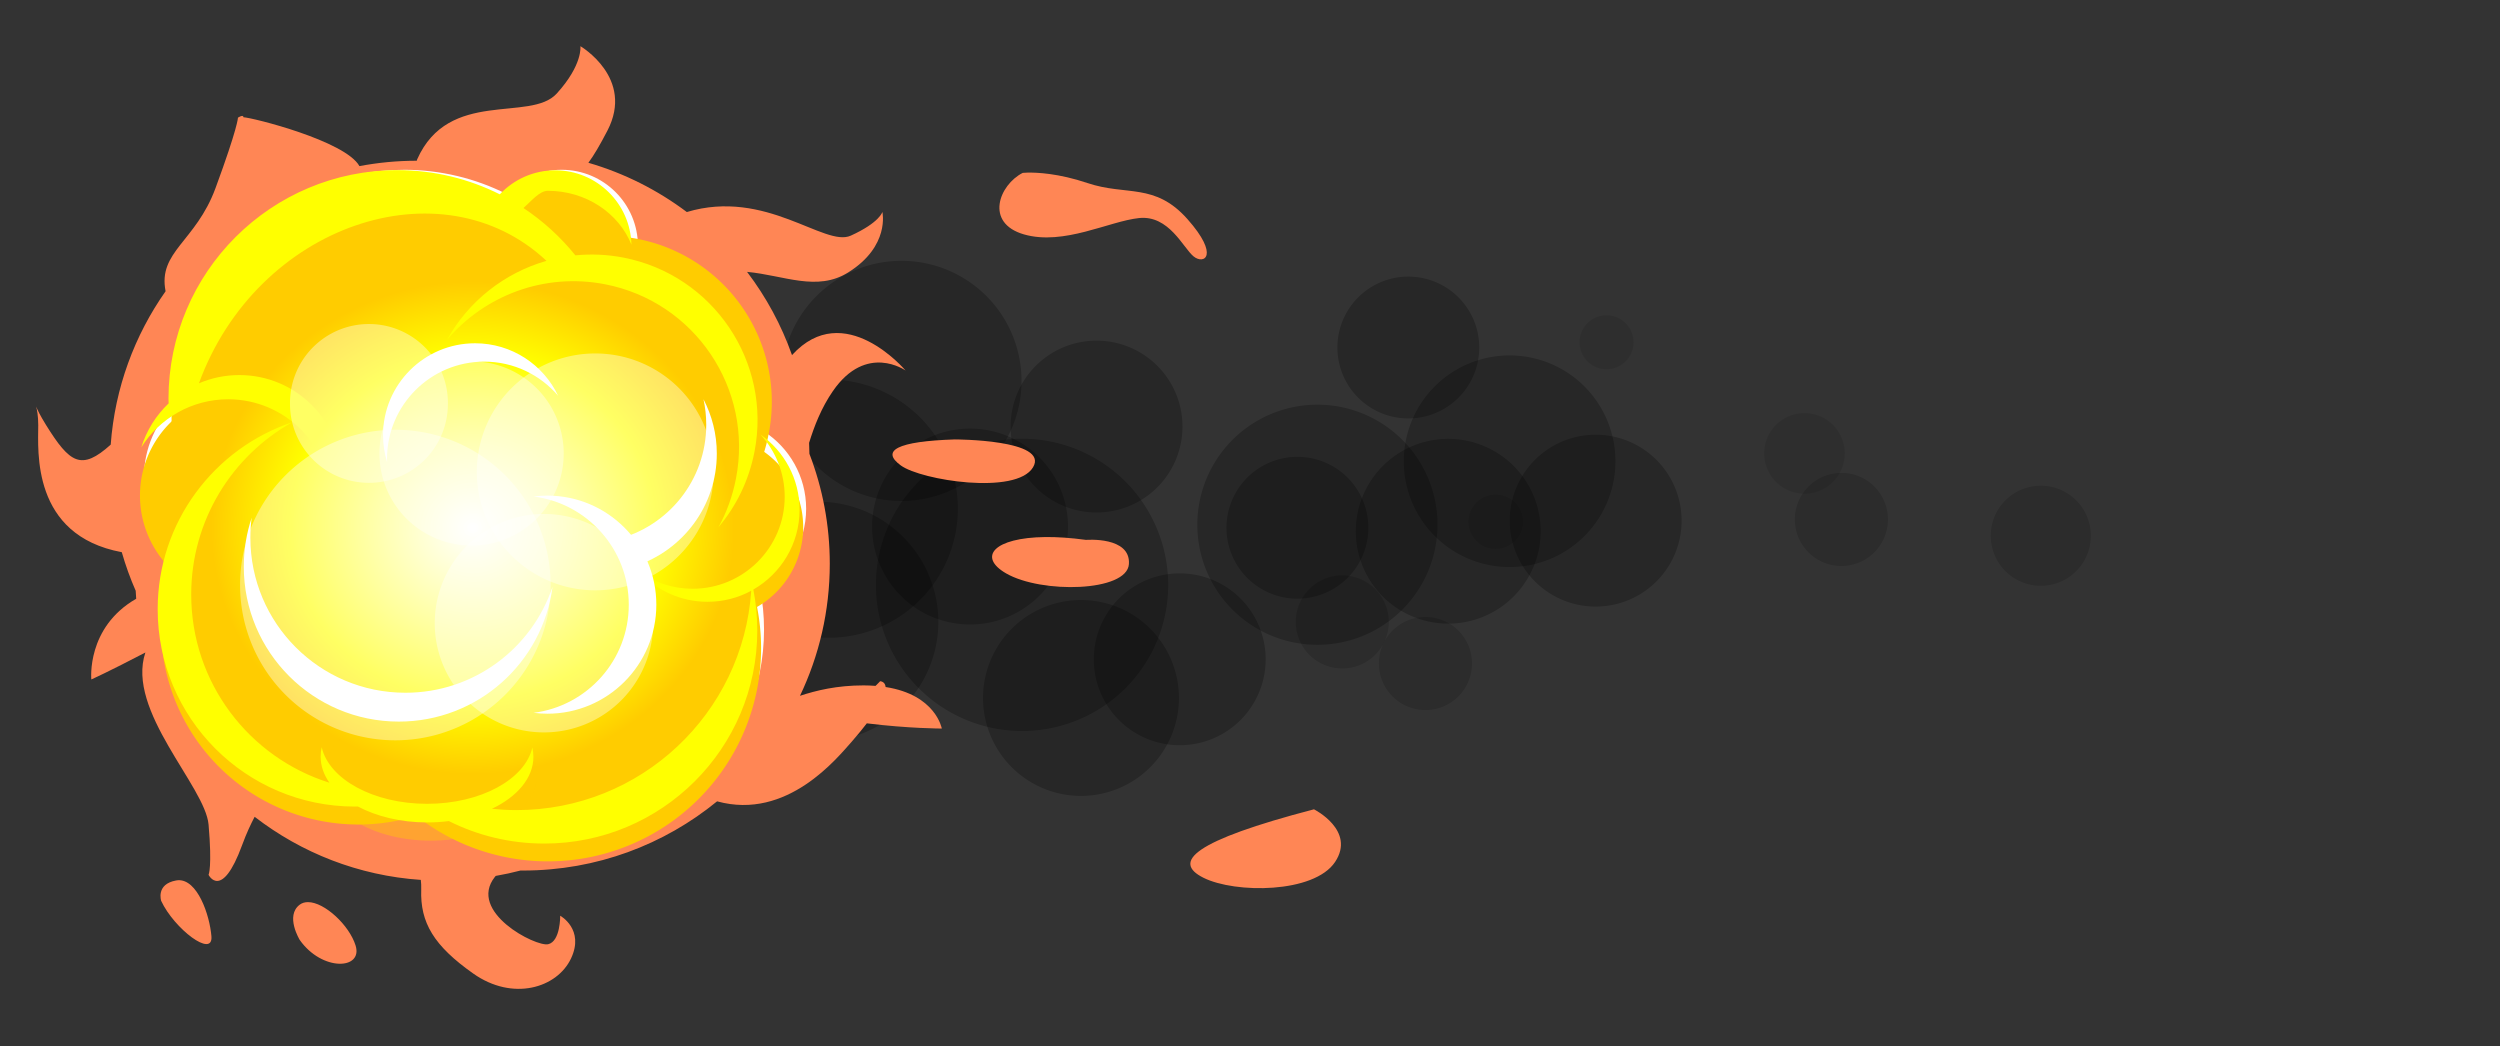 <?xml version="1.0" encoding="UTF-8" standalone="no"?>
<!-- Created with Inkscape (http://www.inkscape.org/) -->

<svg
   xmlns:dc="http://purl.org/dc/elements/1.1/"
   xmlns:cc="http://creativecommons.org/ns#"
   xmlns:rdf="http://www.w3.org/1999/02/22-rdf-syntax-ns#"
   xmlns:svg="http://www.w3.org/2000/svg"
   xmlns="http://www.w3.org/2000/svg"
   xmlns:xlink="http://www.w3.org/1999/xlink"
   xmlns:sodipodi="http://sodipodi.sourceforge.net/DTD/sodipodi-0.dtd"
   xmlns:inkscape="http://www.inkscape.org/namespaces/inkscape"
   width="1024"
   height="428.64"
   id="svg4611"
   version="1.1"
   inkscape:version="0.48.5 r10040"
   sodipodi:docname="smoking_fireball_01.svg">
  <rect width="100%" height="100%" fill="#333333" stroke="none"/>
  <defs
     id="defs4613">
    <radialGradient
       inkscape:collect="always"
       xlink:href="#linearGradient25629"
       id="radialGradient32259"
       gradientUnits="userSpaceOnUse"
       gradientTransform="matrix(0,0.942,-1,0,3676.429,5242.668)"
       cx="-795.815"
       cy="4484.286"
       fx="-795.815"
       fy="4484.286"
       r="100.357" />
    <linearGradient
       id="linearGradient25629">
      <stop
         style="stop-color:#ffffff;stop-opacity:1"
         offset="0"
         id="stop25631" />
      <stop
         id="stop25637"
         offset="0.7"
         style="stop-color:#ffff00;stop-opacity:1" />
      <stop
         style="stop-color:#ffff00;stop-opacity:0"
         offset="1"
         id="stop25633" />
    </linearGradient>
    <radialGradient
       inkscape:collect="always"
       xlink:href="#linearGradient25629"
       id="radialGradient32261"
       gradientUnits="userSpaceOnUse"
       gradientTransform="matrix(0,0.942,-1,0,3676.429,5242.668)"
       cx="-795.815"
       cy="4484.286"
       fx="-795.815"
       fy="4484.286"
       r="100.357" />
    <linearGradient
       id="linearGradient4635">
      <stop
         style="stop-color:#ffffff;stop-opacity:1"
         offset="0"
         id="stop4637" />
      <stop
         id="stop4639"
         offset="0.7"
         style="stop-color:#ffff00;stop-opacity:1" />
      <stop
         style="stop-color:#ffff00;stop-opacity:0"
         offset="1"
         id="stop4641" />
    </linearGradient>
    <radialGradient
       inkscape:collect="always"
       xlink:href="#linearGradient25629"
       id="radialGradient32263"
       gradientUnits="userSpaceOnUse"
       gradientTransform="matrix(0,0.942,-1,0,3676.429,5242.668)"
       cx="-795.815"
       cy="4484.286"
       fx="-795.815"
       fy="4484.286"
       r="100.357" />
    <linearGradient
       id="linearGradient4644">
      <stop
         style="stop-color:#ffffff;stop-opacity:1"
         offset="0"
         id="stop4646" />
      <stop
         id="stop4648"
         offset="0.7"
         style="stop-color:#ffff00;stop-opacity:1" />
      <stop
         style="stop-color:#ffff00;stop-opacity:0"
         offset="1"
         id="stop4650" />
    </linearGradient>
    <radialGradient
       inkscape:collect="always"
       xlink:href="#linearGradient25629"
       id="radialGradient32265"
       gradientUnits="userSpaceOnUse"
       gradientTransform="matrix(0,0.942,-1,0,3676.429,5242.668)"
       cx="-795.815"
       cy="4484.286"
       fx="-795.815"
       fy="4484.286"
       r="100.357" />
    <linearGradient
       id="linearGradient4653">
      <stop
         style="stop-color:#ffffff;stop-opacity:1"
         offset="0"
         id="stop4655" />
      <stop
         id="stop4657"
         offset="0.7"
         style="stop-color:#ffff00;stop-opacity:1" />
      <stop
         style="stop-color:#ffff00;stop-opacity:0"
         offset="1"
         id="stop4659" />
    </linearGradient>
    <radialGradient
       inkscape:collect="always"
       xlink:href="#linearGradient25629"
       id="radialGradient32267"
       gradientUnits="userSpaceOnUse"
       gradientTransform="matrix(0,0.942,-1,0,3676.429,5242.668)"
       cx="-795.815"
       cy="4484.286"
       fx="-795.815"
       fy="4484.286"
       r="100.357" />
    <linearGradient
       id="linearGradient4662">
      <stop
         style="stop-color:#ffffff;stop-opacity:1"
         offset="0"
         id="stop4664" />
      <stop
         id="stop4666"
         offset="0.7"
         style="stop-color:#ffff00;stop-opacity:1" />
      <stop
         style="stop-color:#ffff00;stop-opacity:0"
         offset="1"
         id="stop4668" />
    </linearGradient>
    <radialGradient
       inkscape:collect="always"
       xlink:href="#linearGradient25629"
       id="radialGradient32269"
       gradientUnits="userSpaceOnUse"
       gradientTransform="matrix(0,0.942,-1,0,3676.429,5242.668)"
       cx="-795.815"
       cy="4484.286"
       fx="-795.815"
       fy="4484.286"
       r="100.357" />
    <linearGradient
       id="linearGradient4671">
      <stop
         style="stop-color:#ffffff;stop-opacity:1"
         offset="0"
         id="stop4673" />
      <stop
         id="stop4675"
         offset="0.7"
         style="stop-color:#ffff00;stop-opacity:1" />
      <stop
         style="stop-color:#ffff00;stop-opacity:0"
         offset="1"
         id="stop4677" />
    </linearGradient>
  </defs>
  <sodipodi:namedview
     id="base"
     pagecolor="#ffffff"
     bordercolor="#666666"
     borderopacity="1.0"
     inkscape:pageopacity="0.0"
     inkscape:pageshadow="2"
     inkscape:zoom="0.49497475"
     inkscape:cx="490.19341"
     inkscape:cy="36.908922"
     inkscape:document-units="px"
     inkscape:current-layer="layer1"
     showgrid="false"
     inkscape:window-width="1920"
     inkscape:window-height="1017"
     inkscape:window-x="-8"
     inkscape:window-y="-8"
     inkscape:window-maximized="1" />
  <g
     inkscape:label="Layer 1"
     inkscape:groupmode="layer"
     id="layer1"
     transform="translate(511.999,884.986)">
    <g
       id="g31545"
       transform="matrix(1.328,0,0,1.328,8516.872,920.19)"
       gds_color="smoke"
       gds_switchable="smoke">
      <rect
         y="-1332.833"
         x="-6594.929"
         height="269.119"
         width="565.452"
         id="rect31547"
         style="opacity:0;color:#000000;fill:#dbe3e2;fill-opacity:1;fill-rule:nonzero;stroke:none;stroke-width:20;marker:none;visibility:visible;display:inline;overflow:visible;enable-background:accumulate" />
      <g
         id="g31549"
         transform="matrix(1.075,0,0,1.075,-5231.85,-1218.173)">
        <path
           transform="matrix(0.32,0,0,0.32,0.213,-858.962)"
           d="m -3697.143,2730 a 115.714,115.714 0 1 1 -231.429,0 115.714,115.714 0 1 1 231.429,0 z"
           sodipodi:ry="115.71429"
           sodipodi:rx="115.71429"
           sodipodi:cy="2730"
           sodipodi:cx="-3812.8572"
           id="path31551"
           style="opacity:0.241;color:#000000;fill:#000000;fill-opacity:1;fill-rule:nonzero;stroke:none;stroke-width:20;marker:none;visibility:visible;display:inline;overflow:visible;enable-background:accumulate"
           sodipodi:type="arc" />
      </g>
      <g
         transform="translate(-5300.907,-1256.478)"
         id="g31553">
        <path
           sodipodi:type="arc"
           style="opacity:0.241;color:#000000;fill:#000000;fill-opacity:1;fill-rule:nonzero;stroke:none;stroke-width:20;marker:none;visibility:visible;display:inline;overflow:visible;enable-background:accumulate"
           id="path31555"
           sodipodi:cx="-3812.8572"
           sodipodi:cy="2730"
           sodipodi:rx="115.71429"
           sodipodi:ry="115.71429"
           d="m -3697.143,2730 a 115.714,115.714 0 1 1 -231.429,0 115.714,115.714 0 1 1 231.429,0 z"
           transform="matrix(0.32,0,0,0.32,0.213,-858.962)" />
      </g>
      <g
         transform="translate(-6442.617,-1213.715)"
         id="g31557">
        <path
           sodipodi:type="arc"
           style="opacity:0.145;color:#000000;fill:#000000;fill-opacity:1;fill-rule:nonzero;stroke:none;stroke-width:20;marker:none;visibility:visible;display:inline;overflow:visible;enable-background:accumulate"
           id="path31559"
           sodipodi:cx="-3812.8572"
           sodipodi:cy="2730"
           sodipodi:rx="115.71429"
           sodipodi:ry="115.71429"
           d="m -3697.143,2730 a 115.714,115.714 0 1 1 -231.429,0 115.714,115.714 0 1 1 231.429,0 z"
           transform="matrix(0.124,0,0,0.124,684.509,-323.915)" />
      </g>
      <g
         id="g31561"
         transform="translate(-6901.235,-1213.715)">
        <path
           sodipodi:type="arc"
           style="opacity:0.092;color:#000000;fill:#000000;fill-opacity:1;fill-rule:nonzero;stroke:none;stroke-width:20;marker:none;visibility:visible;display:inline;overflow:visible;enable-background:accumulate"
           id="path31563"
           sodipodi:cx="-3812.8572"
           sodipodi:cy="2730"
           sodipodi:rx="115.71429"
           sodipodi:ry="115.71429"
           d="m -3697.143,2730 a 115.714,115.714 0 1 1 -231.429,0 115.714,115.714 0 1 1 231.429,0 z"
           transform="matrix(0.072,0,0,0.072,838.214,-181.236)" />
      </g>
      <g
         transform="matrix(1.492,0,0,1.492,-5187.937,-1199.936)"
         id="g31565">
        <path
           transform="matrix(0.261,0,0,0.261,126.741,-698.448)"
           d="m -3697.143,2730 a 115.714,115.714 0 1 1 -231.429,0 115.714,115.714 0 1 1 231.429,0 z"
           sodipodi:ry="115.71429"
           sodipodi:rx="115.71429"
           sodipodi:cy="2730"
           sodipodi:cx="-3812.8572"
           id="path31567"
           style="opacity:0.241;color:#000000;fill:#000000;fill-opacity:1;fill-rule:nonzero;stroke:none;stroke-width:20;marker:none;visibility:visible;display:inline;overflow:visible;enable-background:accumulate"
           sodipodi:type="arc" />
      </g>
      <g
         id="g31569"
         transform="translate(-5597.025,-1158.122)">
        <path
           sodipodi:type="arc"
           style="opacity:0.241;color:#000000;fill:#000000;fill-opacity:1;fill-rule:nonzero;stroke:none;stroke-width:20;marker:none;visibility:visible;display:inline;overflow:visible;enable-background:accumulate"
           id="path31571"
           sodipodi:cx="-3812.8572"
           sodipodi:cy="2730"
           sodipodi:rx="115.71429"
           sodipodi:ry="115.71429"
           d="m -3697.143,2730 a 115.714,115.714 0 1 1 -231.429,0 115.714,115.714 0 1 1 231.429,0 z"
           transform="matrix(0.261,0,0,0.261,126.741,-698.448)" />
      </g>
      <g
         id="g31573"
         transform="translate(-5961.565,-1243.649)">
        <path
           transform="matrix(0.229,0,0,0.229,374.073,-609.273)"
           d="m -3697.143,2730 a 115.714,115.714 0 1 1 -231.429,0 115.714,115.714 0 1 1 231.429,0 z"
           sodipodi:ry="115.71429"
           sodipodi:rx="115.71429"
           sodipodi:cy="2730"
           sodipodi:cx="-3812.8572"
           id="path31575"
           style="opacity:0.241;color:#000000;fill:#000000;fill-opacity:1;fill-rule:nonzero;stroke:none;stroke-width:20;marker:none;visibility:visible;display:inline;overflow:visible;enable-background:accumulate"
           sodipodi:type="arc" />
      </g>
      <g
         id="g31577"
         transform="matrix(1,0,0,-1,-1318.381,-2888.324)">
        <g
           id="g31579"
           transform="matrix(1.075,0,0,1.075,-4497.284,-1709.949)">
          <path
             transform="matrix(0.229,0,0,0.229,374.073,-609.273)"
             d="m -3697.143,2730 a 115.714,115.714 0 1 1 -231.429,0 115.714,115.714 0 1 1 231.429,0 z"
             sodipodi:ry="115.71429"
             sodipodi:rx="115.71429"
             sodipodi:cy="2730"
             sodipodi:cx="-3812.8572"
             id="path31581"
             style="opacity:0.241;color:#000000;fill:#000000;fill-opacity:1;fill-rule:nonzero;stroke:none;stroke-width:20;marker:none;visibility:visible;display:inline;overflow:visible;enable-background:accumulate"
             sodipodi:type="arc" />
        </g>
        <g
           transform="translate(-4617.525,-1748.254)"
           id="g31583">
          <path
             sodipodi:type="arc"
             style="opacity:0.241;color:#000000;fill:#000000;fill-opacity:1;fill-rule:nonzero;stroke:none;stroke-width:20;marker:none;visibility:visible;display:inline;overflow:visible;enable-background:accumulate"
             id="path31585"
             sodipodi:cx="-3812.8572"
             sodipodi:cy="2730"
             sodipodi:rx="115.71429"
             sodipodi:ry="115.71429"
             d="m -3697.143,2730 a 115.714,115.714 0 1 1 -231.429,0 115.714,115.714 0 1 1 231.429,0 z"
             transform="matrix(0.229,0,0,0.229,374.073,-609.273)" />
        </g>
        <g
           id="g31587"
           transform="translate(-3854.236,-1705.49)">
          <path
             transform="matrix(0.32,0,0,0.32,0.213,-858.962)"
             d="m -3697.143,2730 a 115.714,115.714 0 1 1 -231.429,0 115.714,115.714 0 1 1 231.429,0 z"
             sodipodi:ry="115.71429"
             sodipodi:rx="115.71429"
             sodipodi:cy="2730"
             sodipodi:cx="-3812.8572"
             id="path31589"
             style="opacity:0.241;color:#000000;fill:#000000;fill-opacity:1;fill-rule:nonzero;stroke:none;stroke-width:20;marker:none;visibility:visible;display:inline;overflow:visible;enable-background:accumulate"
             sodipodi:type="arc" />
        </g>
        <g
           id="g31591"
           transform="translate(-4312.854,-1705.49)">
          <path
             sodipodi:type="arc"
             style="opacity:0.241;color:#000000;fill:#000000;fill-opacity:1;fill-rule:nonzero;stroke:none;stroke-width:20;marker:none;visibility:visible;display:inline;overflow:visible;enable-background:accumulate"
             id="path31593"
             sodipodi:cx="-3812.8572"
             sodipodi:cy="2730"
             sodipodi:rx="115.71429"
             sodipodi:ry="115.71429"
             d="m -3697.143,2730 a 115.714,115.714 0 1 1 -231.429,0 115.714,115.714 0 1 1 231.429,0 z"
             transform="matrix(0.261,0,0,0.261,126.741,-698.448)" />
        </g>
        <g
           transform="matrix(1.492,0,0,1.492,-4817.242,-1691.712)"
           id="g31595">
          <path
             transform="matrix(0.189,0,0,0.189,588.181,-502.264)"
             d="m -3697.143,2730 a 115.714,115.714 0 1 1 -231.429,0 115.714,115.714 0 1 1 231.429,0 z"
             sodipodi:ry="115.71429"
             sodipodi:rx="115.71429"
             sodipodi:cy="2730"
             sodipodi:cx="-3812.8572"
             id="path31597"
             style="opacity:0.241;color:#000000;fill:#000000;fill-opacity:1;fill-rule:nonzero;stroke:none;stroke-width:20;marker:none;visibility:visible;display:inline;overflow:visible;enable-background:accumulate"
             sodipodi:type="arc" />
        </g>
        <g
           id="g31599"
           transform="translate(-4913.644,-1649.898)">
          <path
             sodipodi:type="arc"
             style="opacity:0.241;color:#000000;fill:#000000;fill-opacity:1;fill-rule:nonzero;stroke:none;stroke-width:20;marker:none;visibility:visible;display:inline;overflow:visible;enable-background:accumulate"
             id="path31601"
             sodipodi:cx="-3812.8572"
             sodipodi:cy="2730"
             sodipodi:rx="115.71429"
             sodipodi:ry="115.71429"
             d="m -3697.143,2730 a 115.714,115.714 0 1 1 -231.429,0 115.714,115.714 0 1 1 231.429,0 z"
             transform="matrix(0.189,0,0,0.189,588.181,-502.264)" />
        </g>
        <g
           id="g31603"
           transform="translate(-5278.183,-1735.425)">
          <path
             transform="matrix(0.124,0,0,0.124,684.509,-323.915)"
             d="m -3697.143,2730 a 115.714,115.714 0 1 1 -231.429,0 115.714,115.714 0 1 1 231.429,0 z"
             sodipodi:ry="115.71429"
             sodipodi:rx="115.71429"
             sodipodi:cy="2730"
             sodipodi:cx="-3812.8572"
             id="path31605"
             style="opacity:0.145;color:#000000;fill:#000000;fill-opacity:1;fill-rule:nonzero;stroke:none;stroke-width:20;marker:none;visibility:visible;display:inline;overflow:visible;enable-background:accumulate"
             sodipodi:type="arc" />
        </g>
      </g>
      <g
         transform="matrix(1,0,0,-1,-2670.024,-2888.324)"
         id="g31607">
        <g
           transform="matrix(1.075,0,0,1.075,-3726.966,-1709.949)"
           id="g31609">
          <path
             sodipodi:type="arc"
             style="opacity:0.145;color:#000000;fill:#000000;fill-opacity:1;fill-rule:nonzero;stroke:none;stroke-width:20;marker:none;visibility:visible;display:inline;overflow:visible;enable-background:accumulate"
             id="path31611"
             sodipodi:cx="-3812.8572"
             sodipodi:cy="2730"
             sodipodi:rx="115.71429"
             sodipodi:ry="115.71429"
             d="m -3697.143,2730 a 115.714,115.714 0 1 1 -231.429,0 115.714,115.714 0 1 1 231.429,0 z"
             transform="matrix(0.124,0,0,0.124,684.509,-323.915)" />
        </g>
        <g
           id="g31613"
           transform="translate(-3900.882,-1748.254)">
          <path
             transform="matrix(0.124,0,0,0.124,684.509,-323.915)"
             d="m -3697.143,2730 a 115.714,115.714 0 1 1 -231.429,0 115.714,115.714 0 1 1 231.429,0 z"
             sodipodi:ry="115.71429"
             sodipodi:rx="115.71429"
             sodipodi:cy="2730"
             sodipodi:cx="-3812.8572"
             id="path31615"
             style="opacity:0.145;color:#000000;fill:#000000;fill-opacity:1;fill-rule:nonzero;stroke:none;stroke-width:20;marker:none;visibility:visible;display:inline;overflow:visible;enable-background:accumulate"
             sodipodi:type="arc" />
        </g>
        <g
           id="g31617"
           transform="translate(-3137.593,-1705.49)">
          <path
             transform="matrix(0.229,0,0,0.229,374.073,-609.273)"
             d="m -3697.143,2730 a 115.714,115.714 0 1 1 -231.429,0 115.714,115.714 0 1 1 231.429,0 z"
             sodipodi:ry="115.71429"
             sodipodi:rx="115.71429"
             sodipodi:cy="2730"
             sodipodi:cx="-3812.8572"
             id="path31619"
             style="opacity:0.241;color:#000000;fill:#000000;fill-opacity:1;fill-rule:nonzero;stroke:none;stroke-width:20;marker:none;visibility:visible;display:inline;overflow:visible;enable-background:accumulate"
             sodipodi:type="arc" />
        </g>
        <g
           transform="translate(-3596.211,-1705.49)"
           id="g31621">
          <path
             transform="matrix(0.189,0,0,0.189,588.181,-502.264)"
             d="m -3697.143,2730 a 115.714,115.714 0 1 1 -231.429,0 115.714,115.714 0 1 1 231.429,0 z"
             sodipodi:ry="115.71429"
             sodipodi:rx="115.71429"
             sodipodi:cy="2730"
             sodipodi:cx="-3812.8572"
             id="path31623"
             style="opacity:0.241;color:#000000;fill:#000000;fill-opacity:1;fill-rule:nonzero;stroke:none;stroke-width:20;marker:none;visibility:visible;display:inline;overflow:visible;enable-background:accumulate"
             sodipodi:type="arc" />
        </g>
        <g
           id="g31625"
           transform="matrix(1.492,0,0,1.492,-4413.287,-1691.712)">
          <path
             sodipodi:type="arc"
             style="opacity:0.092;color:#000000;fill:#000000;fill-opacity:1;fill-rule:nonzero;stroke:none;stroke-width:20;marker:none;visibility:visible;display:inline;overflow:visible;enable-background:accumulate"
             id="path31627"
             sodipodi:cx="-3812.8572"
             sodipodi:cy="2730"
             sodipodi:rx="115.71429"
             sodipodi:ry="115.71429"
             d="m -3697.143,2730 a 115.714,115.714 0 1 1 -231.429,0 115.714,115.714 0 1 1 231.429,0 z"
             transform="matrix(0.072,0,0,0.072,838.214,-181.236)" />
        </g>
        <g
           transform="translate(-4197.001,-1649.898)"
           id="g31629">
          <path
             transform="matrix(0.072,0,0,0.072,838.214,-181.236)"
             d="m -3697.143,2730 a 115.714,115.714 0 1 1 -231.429,0 115.714,115.714 0 1 1 231.429,0 z"
             sodipodi:ry="115.71429"
             sodipodi:rx="115.71429"
             sodipodi:cy="2730"
             sodipodi:cx="-3812.8572"
             id="path31631"
             style="opacity:0.092;color:#000000;fill:#000000;fill-opacity:1;fill-rule:nonzero;stroke:none;stroke-width:20;marker:none;visibility:visible;display:inline;overflow:visible;enable-background:accumulate"
             sodipodi:type="arc" />
        </g>
        <g
           id="g31633"
           transform="translate(-2656.54,-1735.425)">
          <path
             transform="matrix(0.32,0,0,0.32,0.213,-858.962)"
             d="m -3697.143,2730 a 115.714,115.714 0 1 1 -231.429,0 115.714,115.714 0 1 1 231.429,0 z"
             sodipodi:ry="115.71429"
             sodipodi:rx="115.71429"
             sodipodi:cy="2730"
             sodipodi:cx="-3812.8572"
             id="path31635"
             style="opacity:0.241;color:#000000;fill:#000000;fill-opacity:1;fill-rule:nonzero;stroke:none;stroke-width:20;marker:none;visibility:visible;display:inline;overflow:visible;enable-background:accumulate"
             sodipodi:type="arc" />
        </g>
      </g>
    </g>
    <g
       transform="matrix(4.027,0,0,4.027,1037.368,1230.299)"
       id="g30725"
       gds_color="fireball">
      <path
         sodipodi:nodetypes="ccccc"
         inkscape:connector-curvature="0"
         id="path30727"
         d="m -384.789,-525.336 140.302,0 0,106.454 -140.302,0 z"
         style="opacity:0;color:#000000;fill:#cccccc;fill-opacity:1;fill-rule:nonzero;stroke:none;stroke-width:20;marker:none;visibility:visible;display:inline;overflow:visible;enable-background:accumulate" />
      <g
         id="g30729"
         transform="translate(-5.67,-96.006)">
        <g
           id="g30731">
          <path
             inkscape:connector-curvature="0"
             style="color:#000000;fill:#ff8655;fill-opacity:1;fill-rule:nonzero;stroke:none;stroke-width:20;marker:none;visibility:visible;display:inline;overflow:visible;enable-background:accumulate"
             d="m -1229.094,1906.938 c 0,0 1.008,7.076 -9.094,18.188 -10.102,11.112 -41.441,-2.024 -53.562,25.25 0,0 -0.098,0.213 -0.156,0.531 l -0.063,0 c -7.498,0 -14.829,0.723 -21.937,2.063 -5.396,-9.707 -41.161,-18.645 -44.531,-18.75 0,-1.231 -2.094,0.156 -2.094,0.156 0,0 -0.012,3.682 -8.625,27.062 -7.588,20.595 -22.14,24.322 -19.156,39.562 -11.884,16.895 -19.455,37.058 -21.062,58.875 -11.291,10.184 -15.705,7.113 -24.781,-7.469 -2.355,-3.783 -3.411,-6.059 -3.844,-7.156 0.325,1.154 0.812,3.547 0.812,7.156 0,9.636 -2.76,42.258 32.062,48.75 1.459,5.088 3.242,10.033 5.344,14.813 0.055,1.021 0.106,2.049 0.187,3.062 -19.184,11.017 -17.219,30.969 -17.219,30.969 0,0 6.311,-2.798 20.75,-10.344 -7.506,22.323 22.971,51.348 24.25,66.063 1.429,16.428 0,19.281 0,19.281 0,0 5.018,10.022 12.875,-11.406 1.733,-4.727 3.38,-8.137 4.812,-10.875 17.885,13.814 39.846,22.593 63.781,24.219 0.136,1.165 0.201,2.39 0.156,3.688 -0.441,12.722 4.833,21.591 20,32.281 15.167,10.691 32.109,5.516 37.469,-5.75 5.36,-11.265 -4.125,-16.469 -4.125,-16.469 0,0 0.129,9.866 -4.625,10.938 -4.754,1.071 -31.022,-12.432 -20.469,-25.812 0.107,-0.136 0.231,-0.27 0.344,-0.406 3.21,-0.566 6.388,-1.24 9.5,-2.062 l 1,0 c 28.26,0 54.179,-9.96 74.469,-26.563 26.994,7.448 46.273,-16.885 51.688,-22.906 2.303,-2.648 4.188,-4.954 5.781,-7.031 16.181,2.007 28.781,2 28.781,2 0,0 -2.266,-12.942 -21.562,-15.938 -0.186,-2.21 -2.125,-2.219 -2.125,-2.219 0,0 -0.651,0.719 -1.75,1.781 -1.441,-0.109 -2.956,-0.188 -4.562,-0.188 -10.285,0 -18.209,1.937 -24.438,4 7.326,-15.347 11.438,-32.55 11.438,-50.687 0,-14.878 -2.777,-29.083 -7.812,-42.188 -0.016,-1.409 -0.06,-2.822 -0.125,-4.219 1.938,-6.33 4.714,-13.49 9.156,-19.906 12.857,-18.571 27.875,-7.844 27.875,-7.844 0,0 -23.537,-27.981 -43.594,-5.938 -4.097,-11.584 -9.952,-22.34 -17.25,-31.938 14.311,1.345 26.841,7.701 38.812,0.219 16.162,-10.101 13.125,-23.219 13.125,-23.219 0,0 -1.013,4.043 -12.125,9.094 -10.059,4.572 -32.538,-18.204 -62.938,-9.062 -11.211,-8.424 -23.971,-14.9 -37.781,-18.906 2.07,-2.776 4.398,-6.726 7.312,-12.344 10.495,-20.23 -10.375,-32.406 -10.375,-32.406 z m 171.563,48.531 c -1.158,0.026 -1.781,0.094 -1.781,0.094 -9.053,4.593 -14.742,19.242 0.5,23.625 15.242,4.383 32.7,-5.09 44.156,-6.281 11.456,-1.191 16.877,11.362 20.875,14.688 3.998,3.325 10.2,-0.173 -2.312,-14.281 -12.512,-14.109 -23.421,-8.807 -38.375,-13.844 -11.215,-3.777 -19.588,-4.077 -23.062,-4 z m -27.844,102.406 c -22.143,0.714 -28.576,4.286 -20.719,10 7.857,5.714 44.29,11.433 50.719,0.719 6.429,-10.714 -30,-10.719 -30,-10.719 z m 34.719,37.469 c -19.653,0.224 -26.089,7.554 -15.063,13.937 13.572,7.857 46.442,7.152 47.156,-3.562 0.714,-10.714 -16.438,-9.281 -16.438,-9.281 -5.893,-0.804 -11.121,-1.146 -15.656,-1.094 z m 103.125,104.5 c -46.467,12.122 -54.528,20.22 -42.406,26.281 12.122,6.061 42.419,6.059 50.5,-6.062 8.081,-12.122 -8.094,-20.219 -8.094,-20.219 z m -436.031,27.219 c -0.24,0.015 -0.473,0.049 -0.719,0.094 -7.857,1.429 -5.719,7.844 -5.719,7.844 5,10.714 19.996,22.134 19.281,13.562 -0.692,-8.304 -5.407,-21.953 -12.844,-21.5 z m 49.906,8.406 c -1.177,-2e-4 -2.264,0.299 -3.156,0.969 -5.714,4.286 0,13.562 0,13.562 8.571,12.143 24.295,11.442 21.438,2.156 -2.411,-7.835 -11.93,-16.687 -18.281,-16.687 z"
             transform="matrix(0.265,0,0,0.265,5.67,-929.911)"
             id="path30733" />
        </g>
        <g
           id="g30735" />
      </g>
      <g
         id="g30737"
         transform="translate(-96.762,-6.804)">
        <path
           style="color:#000000;fill:#ffffff;fill-opacity:1;fill-rule:nonzero;stroke:none;stroke-width:20;marker:none;visibility:visible;display:inline;overflow:visible;enable-background:accumulate"
           d="m -246.882,-501.2 c -12.842,0 -23.25,10.408 -23.25,23.25 0,0.165 0.005,0.332 0.008,0.496 -1.981,1.897 -3.216,4.564 -3.216,7.524 0,2.874 1.161,5.481 3.043,7.367 -0.592,1.893 -0.91,3.907 -0.91,5.994 0,11.071 8.98,20.05 20.05,20.05 0.1,0 0.198,-0.007 0.298,-0.008 1.891,1.003 4.349,1.612 7.036,1.612 0.764,0 1.513,-0.056 2.232,-0.149 2.912,1.458 6.195,2.282 9.674,2.282 11.956,0 21.646,-9.69 21.646,-21.646 0,-1.433 -0.139,-2.836 -0.405,-4.192 2.799,-1.617 4.688,-4.638 4.688,-8.103 0,-3.314 -1.725,-6.226 -4.324,-7.888 0.028,-0.396 0.041,-0.795 0.041,-1.199 0,-7.955 -5.515,-14.618 -12.932,-16.379 0.068,-0.411 0.107,-0.826 0.107,-1.257 0,-4.281 -3.475,-7.756 -7.756,-7.756 -2.227,0 -4.225,0.943 -5.639,2.447 -3.128,-1.566 -6.657,-2.447 -10.393,-2.447 z"
           id="path30739"
           inkscape:connector-curvature="0" />
        <path
           sodipodi:type="arc"
           style="color:#000000;fill:#ffcc00;fill-opacity:1;fill-rule:nonzero;stroke:none;stroke-width:20;marker:none;visibility:visible;display:inline;overflow:visible;enable-background:accumulate"
           id="path30741"
           sodipodi:cx="-867.72101"
           sodipodi:cy="4435.3247"
           sodipodi:rx="87.88327"
           sodipodi:ry="87.88327"
           d="m -779.838,4435.325 a 87.883,87.883 0 1 1 -175.767,0 87.883,87.883 0 1 1 175.767,0 z"
           transform="matrix(0.265,0,0,0.265,-17.298,-1651.46)" />
        <path
           sodipodi:type="arc"
           style="color:#000000;fill:#ffcc00;fill-opacity:1;fill-rule:nonzero;stroke:none;stroke-width:20;marker:none;visibility:visible;display:inline;overflow:visible;enable-background:accumulate"
           id="path30743"
           sodipodi:cx="-811.15247"
           sodipodi:cy="4524.2183"
           sodipodi:rx="81.822357"
           sodipodi:ry="81.822357"
           d="m -729.33,4524.218 a 81.822,81.822 0 1 1 -163.645,0 81.822,81.822 0 1 1 163.645,0 z"
           transform="matrix(0.265,0,0,0.265,-17.298,-1651.46)" />
        <path
           sodipodi:type="arc"
           style="color:#000000;fill:#ffcc00;fill-opacity:1;fill-rule:nonzero;stroke:none;stroke-width:20;marker:none;visibility:visible;display:inline;overflow:visible;enable-background:accumulate"
           id="path30745"
           sodipodi:cx="-883.88348"
           sodipodi:cy="4516.1367"
           sodipodi:rx="75.761444"
           sodipodi:ry="75.761444"
           d="m -808.122,4516.137 a 75.761,75.761 0 1 1 -151.523,0 75.761,75.761 0 1 1 151.523,0 z"
           transform="matrix(0.265,0,0,0.265,-17.298,-1651.46)" />
        <path
           sodipodi:type="arc"
           style="color:#000000;fill:#ffcc00;fill-opacity:1;fill-rule:nonzero;stroke:none;stroke-width:20;marker:none;visibility:visible;display:inline;overflow:visible;enable-background:accumulate"
           id="path30747"
           sodipodi:cx="-928.3302"
           sodipodi:cy="4465.6294"
           sodipodi:rx="39.39595"
           sodipodi:ry="39.39595"
           d="m -888.934,4465.629 a 39.396,39.396 0 1 1 -78.792,0 39.396,39.396 0 1 1 78.792,0 z"
           transform="matrix(0.265,0,0,0.265,-17.298,-1651.46)" />
        <path
           sodipodi:type="arc"
           style="color:#000000;fill:#ffcc00;fill-opacity:1;fill-rule:nonzero;stroke:none;stroke-width:20;marker:none;visibility:visible;display:inline;overflow:visible;enable-background:accumulate"
           id="path30749"
           sodipodi:cx="-807.11188"
           sodipodi:cy="4376.7358"
           sodipodi:rx="29.294424"
           sodipodi:ry="29.294424"
           d="m -777.817,4376.736 a 29.294,29.294 0 1 1 -58.589,0 29.294,29.294 0 1 1 58.589,0 z"
           transform="matrix(0.265,0,0,0.265,-17.298,-1651.46)" />
        <path
           sodipodi:type="arc"
           style="color:#000000;fill:#ffcc00;fill-opacity:1;fill-rule:nonzero;stroke:none;stroke-width:20;marker:none;visibility:visible;display:inline;overflow:visible;enable-background:accumulate"
           id="path30751"
           sodipodi:cx="-748.52301"
           sodipodi:cy="4477.751"
           sodipodi:rx="35.355339"
           sodipodi:ry="35.355339"
           d="m -713.168,4477.751 a 35.355,35.355 0 1 1 -70.711,0 35.355,35.355 0 1 1 70.711,0 z"
           transform="matrix(0.265,0,0,0.265,-17.298,-1651.46)" />
        <path
           sodipodi:type="arc"
           style="opacity:0.423;color:#000000;fill:#ffcc00;fill-opacity:1;fill-rule:nonzero;stroke:none;stroke-width:20;marker:none;visibility:visible;display:inline;overflow:visible;enable-background:accumulate"
           id="path30753"
           sodipodi:cx="-856.15393"
           sodipodi:cy="4572.7056"
           sodipodi:rx="40.86153"
           sodipodi:ry="25.253813"
           d="m -815.292,4572.706 a 40.862,25.254 0 1 1 -81.723,0 40.862,25.254 0 1 1 81.723,0 z"
           transform="matrix(0.265,0,0,0.265,-17.298,-1651.46)" />
        <g
           id="g30755"
           transform="matrix(-0.982,-0.19,0.19,-0.982,-461.516,-368.615)">
          <path
             transform="matrix(0.265,0,0,0.265,-5e-5,-1025.917)"
             d="m -729.33,4443.406 a 63.64,63.64 0 1 1 -127.279,0 63.64,63.64 0 1 1 127.279,0 z"
             sodipodi:ry="63.63961"
             sodipodi:rx="63.63961"
             sodipodi:cy="4443.4058"
             sodipodi:cx="-792.96973"
             id="path30757"
             style="color:#000000;fill:#ffcc00;fill-opacity:1;fill-rule:nonzero;stroke:none;stroke-width:20;marker:none;visibility:visible;display:inline;overflow:visible;enable-background:accumulate"
             sodipodi:type="arc" />
          <path
             inkscape:connector-curvature="0"
             style="color:#000000;fill:#ffff00;fill-opacity:1;fill-rule:nonzero;stroke:none;stroke-width:20;marker:none;visibility:visible;display:inline;overflow:visible;enable-background:accumulate"
             d="m -1298.812,1957.469 c -48.537,-2e-4 -87.875,39.338 -87.875,87.875 0,0.605 0.042,1.208 0.062,1.812 -4.803,4.586 -8.463,10.37 -10.469,16.875 6.969,-11.096 19.305,-18.469 33.375,-18.469 21.758,0 39.406,17.617 39.406,39.375 0,4.08 -0.63,8.018 -1.781,11.719 3.838,-6.079 6.063,-13.278 6.063,-21 0,-21.758 -17.648,-39.406 -39.406,-39.406 -5.525,0 -10.79,1.133 -15.562,3.188 22.205,-60.977 93.066,-84.961 133.438,-47.188 -16.117,4.622 -29.967,15.523 -38.188,30.406 14.385,-16.998 37.268,-25.965 60.688,-21.437 34.508,6.67 57.046,40.054 50.375,74.562 -1.305,6.753 -3.591,13.042 -6.75,18.75 6.821,-8.053 11.698,-17.933 13.844,-29.031 6.671,-34.508 -15.898,-67.861 -50.406,-74.531 -6.249,-1.208 -12.447,-1.45 -18.469,-0.844 -5.681,-7.022 -12.408,-13.164 -19.969,-18.156 2.98,-2.598 6.121,-6.625 9.375,-6.625 14.718,0 27.26,8.584 32.125,20.656 -0.409,-15.822 -13.36,-28.531 -29.281,-28.531 -8.415,-2e-4 -15.973,3.566 -21.312,9.25 -11.822,-5.916 -25.161,-9.25 -39.281,-9.25 z m -40.312,96.875 c -29.999,10.083 -51.625,38.416 -51.625,71.812 0,41.842 33.939,75.781 75.781,75.781 0.397,0 0.792,-0.024 1.188,-0.031 7.139,3.779 16.39,6.094 26.531,6.094 2.888,0 5.718,-0.179 8.438,-0.531 11.001,5.51 23.416,8.594 36.562,8.594 45.189,0 81.812,-36.623 81.812,-81.812 0,-5.425 -0.526,-10.716 -1.531,-15.844 10.585,-6.107 17.719,-17.53 17.719,-30.625 0,-11.968 -5.963,-22.541 -15.062,-28.937 5.795,6.297 9.344,14.706 9.344,23.937 0,19.526 -15.849,35.344 -35.375,35.344 -7.554,0 -14.536,-2.37 -20.281,-6.406 6.461,7.02 15.707,11.406 26,11.406 6.102,0 11.832,-1.53 16.844,-4.25 -3.116,47.1 -42.299,84.344 -90.188,84.344 -3.143,-10e-5 -6.254,-0.184 -9.312,-0.5 9.676,-4.617 15.906,-11.831 15.906,-19.969 0,-1.22 -0.136,-2.42 -0.406,-3.594 -2.801,12.261 -19.858,21.688 -40.469,21.688 -20.61,-10e-5 -37.636,-9.428 -40.438,-21.688 -0.271,1.174 -0.406,2.374 -0.406,3.594 0,3.571 1.213,6.952 3.375,10.031 -30.801,-9.611 -53.156,-38.341 -53.156,-72.312 0,-28.397 15.63,-53.153 38.75,-66.125 z"
             transform="matrix(-0.26,0.05,-0.05,-0.26,-424.671,744.631)"
             id="path30759" />
        </g>
        <path
           sodipodi:type="arc"
           style="color:#000000;fill:#ffcc00;fill-opacity:1;fill-rule:nonzero;stroke:none;stroke-width:20;marker:none;visibility:visible;display:inline;overflow:visible;enable-background:accumulate"
           id="path30761"
           sodipodi:cx="-835.35712"
           sodipodi:cy="4468.2144"
           sodipodi:rx="53.214287"
           sodipodi:ry="53.214287"
           d="m -782.143,4468.214 a 53.214,53.214 0 1 1 -106.429,0 53.214,53.214 0 1 1 106.429,0 z"
           transform="matrix(0.265,0,0,0.265,-17.298,-1651.46)" />
        <path
           sodipodi:type="arc"
           style="color:#000000;fill:url(#radialGradient32269);fill-opacity:1;fill-rule:nonzero;stroke:none;stroke-width:20;marker:none;visibility:visible;display:inline;overflow:visible;enable-background:accumulate"
           id="path30763"
           sodipodi:cx="-808.21429"
           sodipodi:cy="4495.3569"
           sodipodi:rx="100.35714"
           sodipodi:ry="100.35714"
           d="m -707.857,4495.357 a 100.357,100.357 0 1 1 -200.714,0 100.357,100.357 0 1 1 200.714,0 z"
           transform="matrix(0.265,0,0,0.265,-25.802,-1655.428)" />
        <path
           sodipodi:type="arc"
           style="opacity:0.389;color:#000000;fill:#ffffff;fill-opacity:1;fill-rule:nonzero;stroke:none;stroke-width:20;marker:none;visibility:visible;display:inline;overflow:visible;enable-background:accumulate"
           id="path30765"
           sodipodi:cx="-812.66772"
           sodipodi:cy="4514.6216"
           sodipodi:rx="41.921329"
           sodipodi:ry="41.921329"
           d="m -770.746,4514.622 a 41.921,41.921 0 1 1 -83.843,0 41.921,41.921 0 1 1 83.843,0 z"
           transform="matrix(0.265,0,0,0.265,-17.298,-1651.46)" />
        <path
           sodipodi:type="arc"
           style="opacity:0.389;color:#000000;fill:#ffffff;fill-opacity:1;fill-rule:nonzero;stroke:none;stroke-width:20;marker:none;visibility:visible;display:inline;overflow:visible;enable-background:accumulate"
           id="path30767"
           sodipodi:cx="-801.05096"
           sodipodi:cy="4463.6089"
           sodipodi:rx="45.456863"
           sodipodi:ry="45.456863"
           d="m -755.594,4463.609 a 45.457,45.457 0 1 1 -90.914,0 45.457,45.457 0 1 1 90.914,0 z"
           transform="matrix(0.265,0,0,0.265,-15.159,-1653.331)" />
        <path
           sodipodi:type="arc"
           style="opacity:0.389;color:#000000;fill:#ffffff;fill-opacity:1;fill-rule:nonzero;stroke:none;stroke-width:20;marker:none;visibility:visible;display:inline;overflow:visible;enable-background:accumulate"
           id="path30769"
           sodipodi:cx="-851.55859"
           sodipodi:cy="4500.9849"
           sodipodi:rx="59.598999"
           sodipodi:ry="59.598999"
           d="m -791.96,4500.985 a 59.599,59.599 0 1 1 -119.198,0 59.599,59.599 0 1 1 119.198,0 z"
           transform="matrix(0.265,0,0,0.265,-22.108,-1651.727)" />
        <path
           sodipodi:type="arc"
           style="opacity:0.389;color:#000000;fill:#ffffff;fill-opacity:1;fill-rule:nonzero;stroke:none;stroke-width:20;marker:none;visibility:visible;display:inline;overflow:visible;enable-background:accumulate"
           id="path30771"
           sodipodi:cx="-841.45709"
           sodipodi:cy="4451.4873"
           sodipodi:rx="35.355339"
           sodipodi:ry="35.355339"
           d="m -806.102,4451.487 a 35.355,35.355 0 1 1 -70.711,0 35.355,35.355 0 1 1 70.711,0 z"
           transform="matrix(0.265,0,0,0.265,-17.03,-1651.994)" />
        <path
           sodipodi:type="arc"
           style="opacity:0.389;color:#000000;fill:#ffffff;fill-opacity:1;fill-rule:nonzero;stroke:none;stroke-width:20;marker:none;visibility:visible;display:inline;overflow:visible;enable-background:accumulate"
           id="path30773"
           sodipodi:cx="-879.8429"
           sodipodi:cy="4430.2739"
           sodipodi:rx="30.304577"
           sodipodi:ry="30.304577"
           d="m -849.538,4430.274 a 30.305,30.305 0 1 1 -60.609,0 30.305,30.305 0 1 1 60.609,0 z"
           transform="matrix(0.265,0,0,0.265,-17.298,-1651.46)" />
        <path
           style="color:#000000;fill:#ffffff;fill-opacity:1;fill-rule:nonzero;stroke:none;stroke-width:20;marker:none;visibility:visible;display:inline;overflow:visible;enable-background:accumulate"
           d="m -216.43,-477.867 c 0.183,0.835 0.281,1.707 0.281,2.596 0,5.652 -3.899,10.388 -9.153,11.675 1.018,1.126 1.609,1.994 1.943,2.695 4.81,-1.575 8.285,-6.1 8.285,-11.435 0,-1.997 -0.495,-3.874 -1.356,-5.531 z"
           id="path30775"
           inkscape:connector-curvature="0" />
        <path
           style="color:#000000;fill:#ffffff;fill-opacity:1;fill-rule:nonzero;stroke:none;stroke-width:20;marker:none;visibility:visible;display:inline;overflow:visible;enable-background:accumulate"
           d="m -262.384,-465.812 c -0.518,1.562 -0.802,3.233 -0.802,4.969 0,8.709 7.059,15.768 15.768,15.768 8.014,0 14.631,-5.976 15.635,-13.717 -2.088,6.263 -8.001,10.782 -14.965,10.782 -8.709,0 -15.768,-7.059 -15.768,-15.768 0,-0.689 0.047,-1.369 0.132,-2.034 z"
           id="path30777"
           inkscape:connector-curvature="0" />
        <path
           style="color:#000000;fill:#ffffff;fill-opacity:1;fill-rule:nonzero;stroke:none;stroke-width:20;marker:none;visibility:visible;display:inline;overflow:visible;enable-background:accumulate"
           d="m -232.313,-468.061 c -0.474,0 -0.947,0.033 -1.406,0.091 5.463,0.69 9.69,5.355 9.69,11.005 0,5.65 -4.228,10.306 -9.69,10.997 0.459,0.058 0.931,0.091 1.406,0.091 6.126,0 11.088,-4.962 11.088,-11.088 0,-6.126 -4.962,-11.096 -11.088,-11.096 z"
           id="path30779"
           inkscape:connector-curvature="0" />
        <path
           style="color:#000000;fill:#ffffff;fill-opacity:1;fill-rule:nonzero;stroke:none;stroke-width:20;marker:none;visibility:visible;display:inline;overflow:visible;enable-background:accumulate"
           d="m -239.663,-483.556 c -5.166,0 -9.36,4.185 -9.36,9.351 0,0.954 0.148,1.87 0.413,2.737 -0.004,-0.111 -0.008,-0.219 -0.008,-0.331 0,-5.462 4.427,-9.889 9.889,-9.889 3.011,0 5.702,1.35 7.516,3.473 -1.501,-3.16 -4.719,-5.341 -8.45,-5.341 z"
           id="path30781"
           inkscape:connector-curvature="0" />
      </g>
    </g>
  </g>
</svg>
